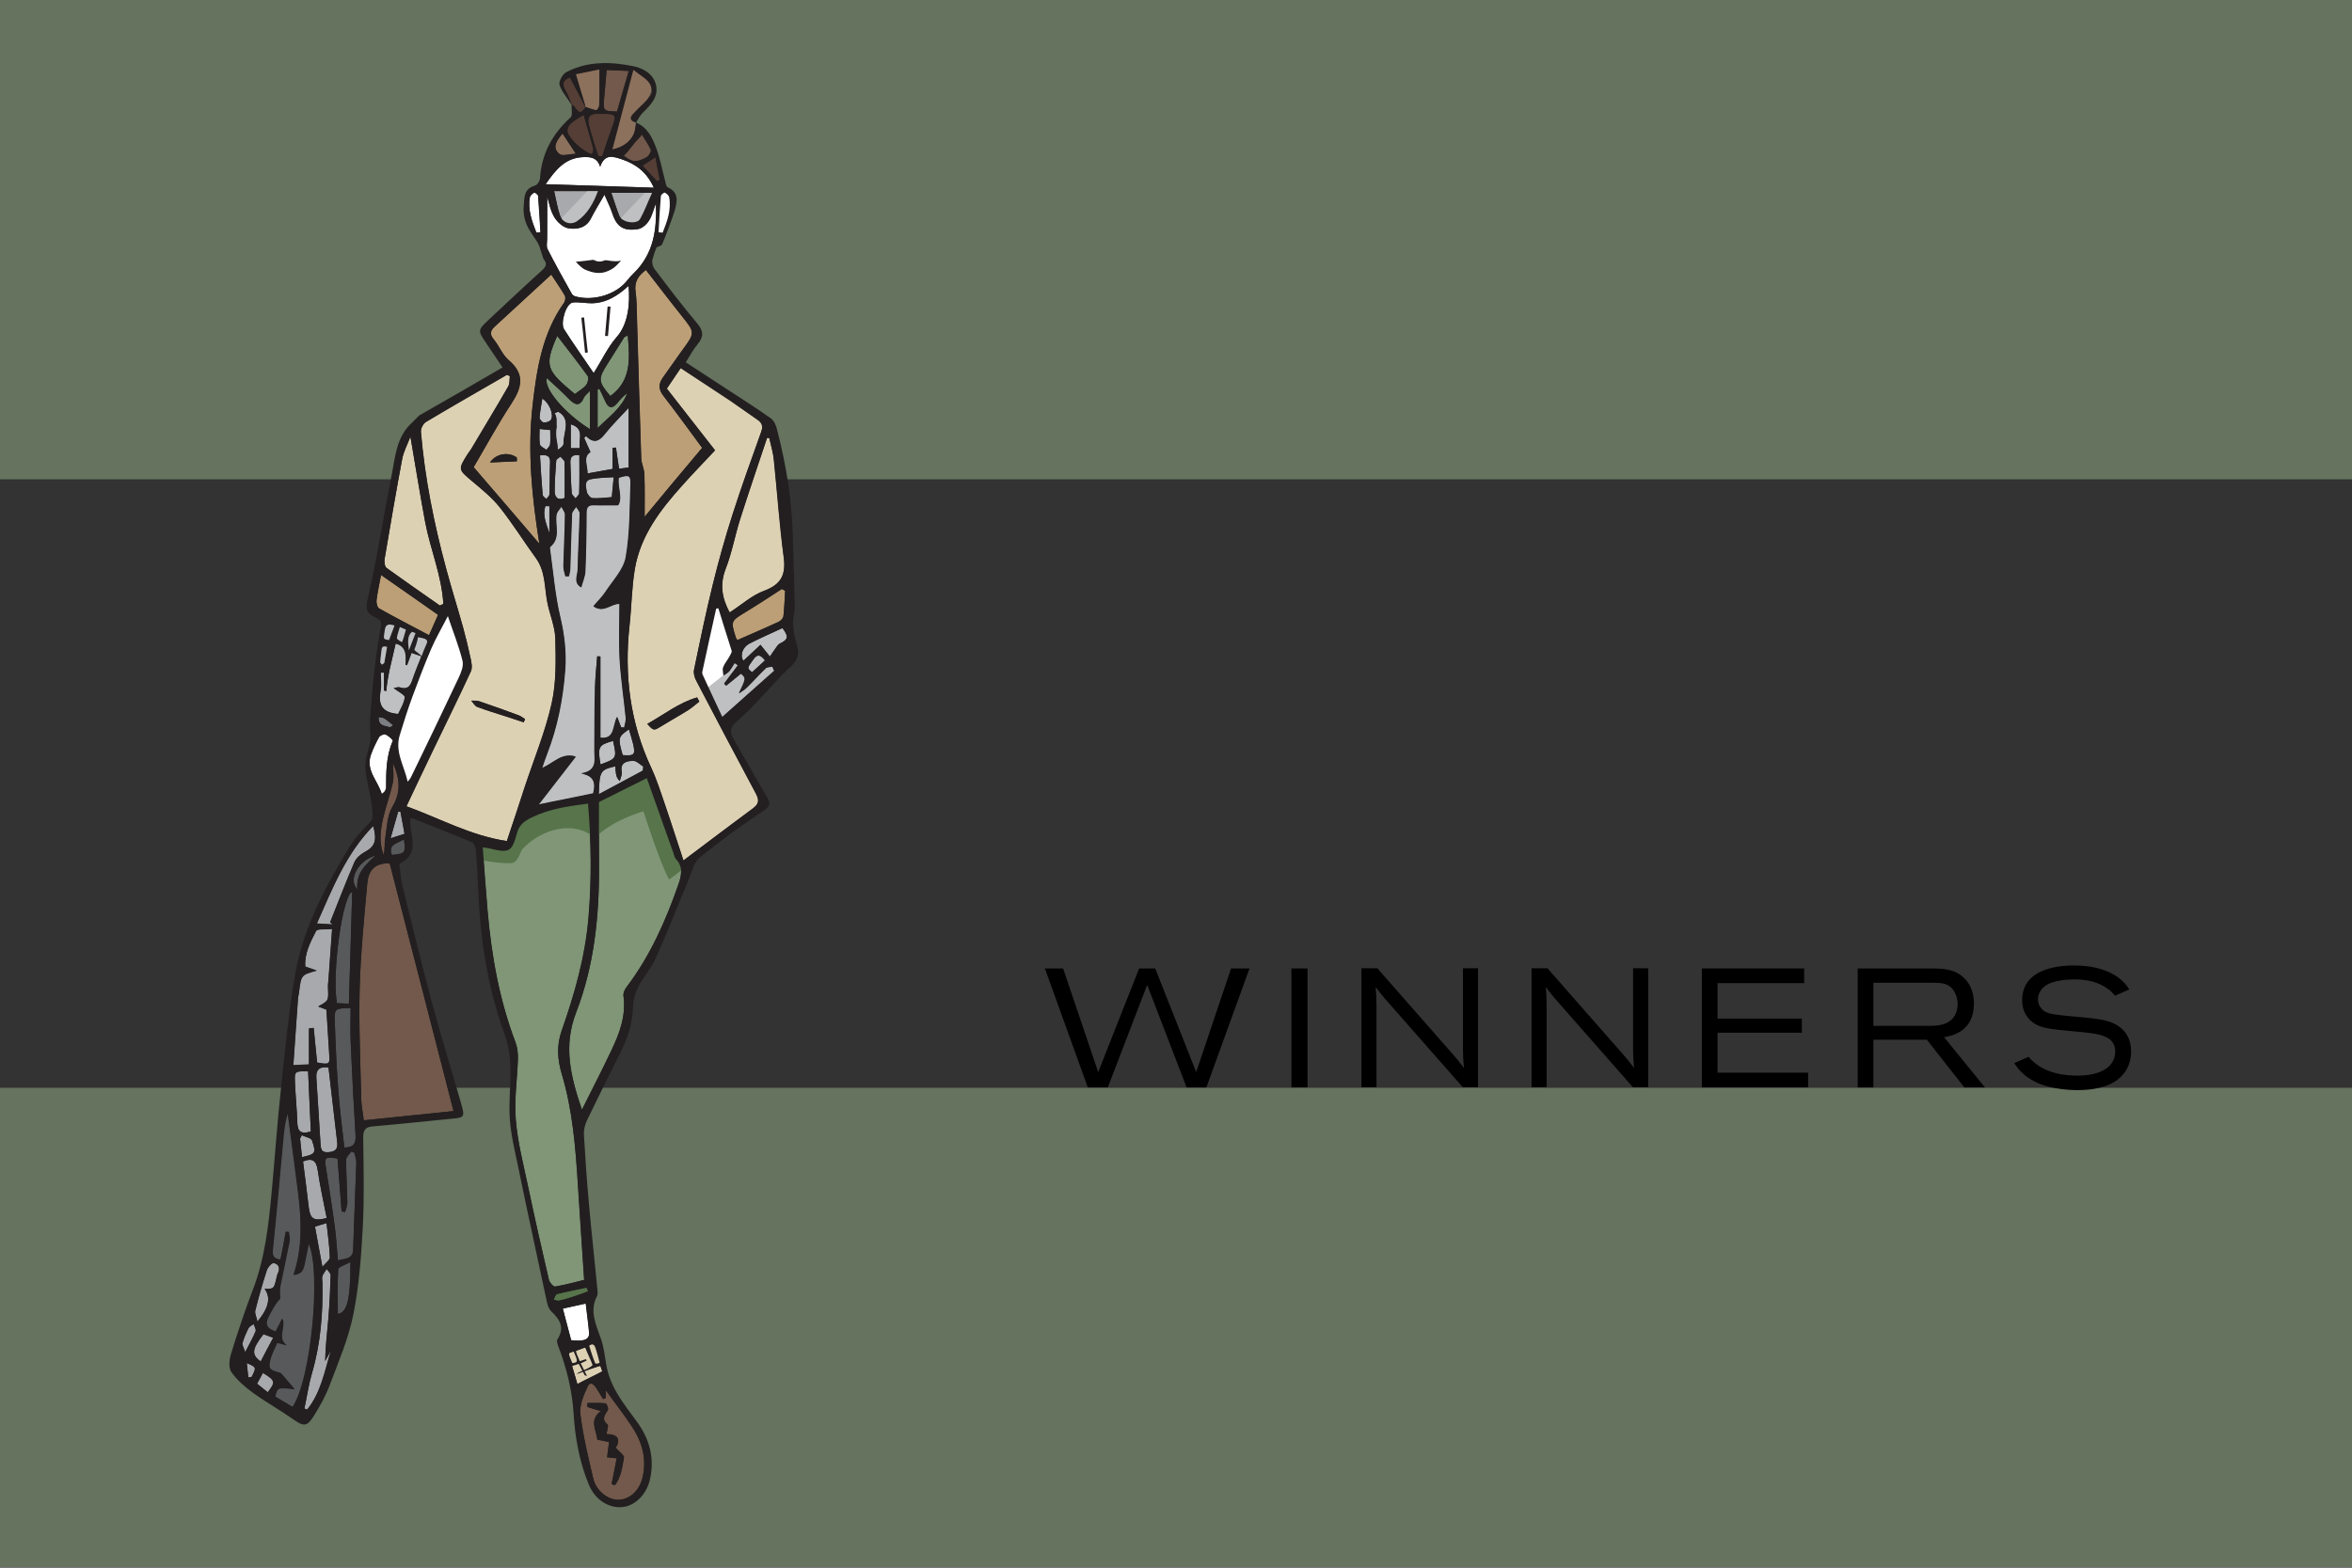 <?xml version="1.0" encoding="utf-8"?>
<!-- Generator: Adobe Illustrator 21.1.0, SVG Export Plug-In . SVG Version: 6.00 Build 0)  -->
<svg version="1.1" id="Layer_2" xmlns="http://www.w3.org/2000/svg" xmlns:xlink="http://www.w3.org/1999/xlink" x="0px" y="0px"
	 viewBox="0 0 1200 800" style="enable-background:new 0 0 1200 800;" xml:space="preserve">
<rect x="0" y="0" width="1200" height="800" fill="#333333" stroke="none"/>
<style type="text/css">
	.st0{opacity:0.65;fill:#809677;}
	.st1{clip-path:url(#SVGID_2_);fill:#231F20;}
	.st2{clip-path:url(#SVGID_2_);fill:#FFFFFF;}
	.st3{clip-path:url(#SVGID_2_);fill:#DDD1B4;}
	.st4{clip-path:url(#SVGID_2_);fill:#809677;}
	.st5{clip-path:url(#SVGID_2_);fill:#BEC0C2;}
	.st6{clip-path:url(#SVGID_2_);fill:#72594B;}
	.st7{clip-path:url(#SVGID_2_);fill:#BC9F77;}
	.st8{clip-path:url(#SVGID_2_);fill:#58595B;}
	.st9{clip-path:url(#SVGID_2_);fill:#A7A9AC;}
	.st10{clip-path:url(#SVGID_2_);fill:#543E36;}
	.st11{clip-path:url(#SVGID_2_);fill:#8C715D;}
	.st12{clip-path:url(#SVGID_2_);fill:#57744B;}
	.st13{clip-path:url(#SVGID_2_);}
	.st14{clip-path:url(#SVGID_2_);fill:#7D7E81;}
</style>
<rect y="555.1" class="st0" width="1200" height="244.6"/>
<rect class="st0" width="1200" height="244.6"/>
<g>
	<defs>
		<rect id="SVGID_1_" x="116.4" y="31.2" width="291.2" height="738"/>
	</defs>
	<clipPath id="SVGID_2_">
		<use xlink:href="#SVGID_1_"  style="overflow:visible;"/>
	</clipPath>
	<path class="st1" d="M306.8,34.3c-20,1.9-27.2,4-11.7,23.8c-6,4.2-17.3,16.4-19.4,38.3c-5.7,0-14.1,1,5.5,40.4
		c-0.2,0-33.9,32.6-33.9,32.6l13.1,19.1c0,0-39.3,18.4-50,28c-10.6,9.6-21.5,93.7-21.5,93.7l5.9,4.8l-4.4,60.3c0,0-7.3,17,2.5,38.7
		c-2.7,7.4-44.9,34.8-50,163.9c-1.3,71.9-26.2,109.8-24.3,119.6c2.3,11.9,36.5,26.4,37.5,25.2c32.1-37.9,26.2-123.3,28.4-149
		c29.7-2.8,49.2-6.1,49.2-6.1l-32.3-127.2c0,0,10.7-2.9,5.7-26.4c8,3.2,35.2,14.2,35.2,14.2s8.5,85.1,19.4,108.1
		c-4.4,47.8,14.2,99.9,18.7,129c3.2,5.9,11.5,11,6.5,20.9c1.4,8.4,6.7,23.4,6.7,23.4s0.4,71.2,28.2,55.1c10.5-7.7,11.8-24-5.3-47.4
		c-5.8-7.3-14.3-33.3-15.4-47.4c-0.8-10.2,0-12.7,0-12.7s-5.2-70.2-5.6-82.1c5.7-12,26-49.9,25.6-68.1
		c26.1-40.9,25.5-63.8,31.3-68.4c5.8-4.6,37.6-28.8,37.6-28.8l-21.9-39.9l33.8-35.2c0,0,3.7-13.6-0.2-24.2c1.4-10.2-3.4-84-9.9-93.1
		c-6.5-9.1-45.4-31.4-45.4-31.4l9.3-16.6c0,0-27.3-31.2-25.6-35.2c4.2-9.8,18.9-30,8.4-38.2c-3.3-21.1-10.4-30.6-16.2-33.2
		C329.6,55.9,347.6,31.6,306.8,34.3"/>
	<path class="st2" d="M365.8,306.6l9,26.6c0,0-7.1,7.1-5.1,11.9c0.1,0.1-8.3,7.1-8.3,7.1l-5-9.1L365.8,306.6z"/>
	<path class="st2" d="M202.8,374.7c9.4-33,25.7-61.7,25.7-61.7s13.5,21.2,5.9,37.2c-7.5,16-27.1,51.1-27.1,51.1
		S200.4,381.4,202.8,374.7"/>
	<path class="st3" d="M258.6,429.2c-18.7-2.8-34.2-11.6-51.3-17.8c4.7-10,9-19.1,13.4-28.2c6.5-13.6,13.2-27,19.5-40.7
		c0.9-1.8,0.3-4.6-0.2-6.8c-1.1-5.2-2.4-10.4-3.8-15.6c-2.8-10-5.9-19.9-8.6-29.9c-6.2-23-10.9-46.2-12.9-69.9
		c-0.1-1.6,1.2-4.1,2.5-5c13.7-8.2,27.6-16.1,41.4-24.1c0.5,0.2,1,0.5,1.5,0.7c-0.3,1.8,0,3.8-0.8,5.2c-6.2,10.8-12.7,21.4-19,32.1
		c-0.5,0.8-1.2,1.6-1.7,2.4c-5,8-4.9,7.9,2.1,13.8c5,4.2,10.2,8.4,14.2,13.4c6.6,8.3,12.2,17.4,18.5,26c4.9,6.8,4.3,14.9,5.8,22.5
		c1.2,6.2,3.9,12.4,4.1,18.6c0.3,11,0.5,22.4-1.9,33.1c-3.3,14.6-9.1,28.6-13.8,42.8C264.7,410.9,261.8,419.8,258.6,429.2
		 M267.2,368.6c0.2-0.6,0.5-1.1,0.7-1.7c-1.1-0.6-2.1-1.5-3.2-1.9c-6.7-2.5-13.5-4.9-20.2-7.2c-1.2-0.4-2.7-0.2-4-0.3
		c1,1.1,1.8,2.7,3.1,3.2c4.9,1.8,9.9,3.3,14.8,4.9C261.3,366.6,264.3,367.6,267.2,368.6"/>
	<path class="st3" d="M348.7,439.1c-3.3-10-6.2-19.3-9.4-28.5c-2.2-6.3-4.2-12.8-7-18.8c-10.9-23.2-13.9-47.5-11.1-72.8
		c1-9.6,1.1-19.3,2.7-28.8c2.9-16.9,12.9-30.1,24.1-42.5c5.4-6,11.1-11.9,16.8-18c-8.2-10.5-16.4-21-24.6-31.5
		c2.4-3.5,4.6-6.8,7.1-10.5c8.7,5.7,17.1,11.2,25.5,16.8c4.6,3.1,9,6.4,13.6,9.5c2.4,1.6,3,3.5,2,6.2c-5,14-10.1,28-14.6,42.1
		c-3.8,11.8-7.2,23.8-10.1,35.8c-3.6,14.4-6.5,29-9.6,43.6c-0.4,1.7,0.2,3.9,1.1,5.5c10.1,19.3,20.2,38.6,30.5,57.8
		c1.9,3.5,1.4,5.3-1.7,7.6C372.4,421.2,361.1,429.8,348.7,439.1 M356.8,358c-0.4-0.7-0.8-1.4-1.2-2.1c-9.3,2.7-16.9,8.8-25.4,13.5
		c3,3.4,3.4,3.4,6.3,1.7c4.9-3,9.9-5.7,14.7-8.8C353.3,361,355,359.4,356.8,358"/>
	<path class="st4" d="M300,410.1c1.7,19.7,1.9,39,0.2,58.3c-1.7,19.9-7.1,38.9-13.7,57.6c-2.6,7.5-2.1,14.7,0.1,22.1
		c5.5,18.3,7,37.3,8.2,56.3c1,16,2.1,31.9,3.2,48.7c-4.1,1-9.4,2.5-14.8,3.4c-0.9,0.2-2.9-2.1-3.2-3.5c-3.7-16.1-7.4-32.2-10.8-48.4
		c-2.3-11-5.2-22.1-6.1-33.3c-0.8-10.3,0.8-20.9,1.1-31.3c0.1-2.8-0.3-5.7-1.3-8.3c-8.2-21.6-12.2-44.1-14.2-67
		c-0.9-10.6-1.7-21.1-2.5-32.4c2,0.3,2.9,0.4,3.7,0.6c9.6,2.4,11.2,1.8,13.7-7.6c1.2-4.5,3.8-6.4,7.7-8.3
		C280.4,412.8,290,411.4,300,410.1"/>
	<path class="st4" d="M296.9,566.3c-5.6-16.6-9.7-32.3-2.9-49.8c9.2-23.8,11.8-49.3,11.6-74.9c-0.1-10.8,0-21.6,0-32.3
		c7.5-3.7,15.8-7.8,24.4-12.2c4.5,12.6,9,25.3,13.5,38c0.4,1.1,0.5,2.4,1.3,3.2c3.9,4.1,2.9,8.6,1.3,13.1
		c-6.5,18.6-14.4,36.5-26.5,52.4c-0.9,1.2-1.7,3-1.5,4.4c1.4,10.1-2,19.1-6.2,27.9C307.1,546.3,301.9,556.3,296.9,566.3"/>
	<path class="st5" d="M304.7,334.9c-0.4,5.2-1,10.4-1.2,15.7c-0.3,10.7-0.2,21.3-0.3,32c-0.1,4.8,1.9,10.6-6.7,12
		c6.9,1.3,7.3,5.3,6.1,10.2c-8.9,1.8-17.8,3.7-28,5.7c6.6-8.5,12.6-16.3,19-24.5c-7.3-2.1-11.2,3.5-17.2,5.9c1-3,1.7-5.2,2.6-7.4
		c5.3-13.7,8.1-28,9.2-42.6c0.7-9.3-0.4-18.4-2.6-27.6c-2.6-11.1-3.5-22.6-5.1-34c-0.1-0.5-0.1-1.2,0.1-1.4
		c5.5-4.6,2.3-10.9,3.2-16.4c0.3-1.5,1.6-2.8,2.5-4.1c0.7,1.4,1.9,2.8,1.9,4.2c-0.1,8.8-0.6,17.6-0.8,26.4c0,1.7,0.6,3.4,1,5
		c0.6,0,1.1,0,1.7-0.1c0.2-1.3,0.6-2.6,0.7-3.9c0.3-9.3,0.5-18.7,0.9-28c0.1-1.2,1.4-2.3,2.1-3.5c0.7,1.1,1.9,2.3,1.9,3.4
		c-0.2,9.5-0.8,19-1,28.5c0,3.1-2.4,6.8,1.7,9.2c0.7-2.8,2-5.5,2.1-8.3c0.4-9.9,0.6-19.9,0.6-29.8c0-3.2,1.2-3.9,4.1-3.8
		c3.6,0.2,7.2,0,12,0c2.5-3.7-0.3-9,0.3-14c5.2-1.8,6.3-1.4,6.1,3.5c-0.4,12.4-0.3,25-2.4,37.1c-1.1,6.3-6.5,11.8-10.3,17.6
		c-1.7,2.6-3.9,4.7-6.2,7.4c5.2,3.7,8.9-1.5,13.3-1.3c0,9.6-0.4,19.1,0.1,28.5c0.6,9.9,2.1,19.8,3.1,29.7c0.2,1.6-0.5,3.4-0.8,5
		c-0.5,0-1.1-0.1-1.6-0.1c-0.5-1.4-1-2.7-2-5.3c-2.5,4.6-0.9,11.5-8.6,10.6V335C305.8,335,305.3,334.9,304.7,334.9"/>
	<path class="st6" d="M198.8,440.5c10.9,42.1,21.7,84,32.6,126.5c-14.9,1.5-30.1,3.1-45.8,4.7c-0.4-3.5-1.2-7.2-1.3-10.8
		c-0.4-18.8-1.3-37.7-0.8-56.5c0.5-17.9,2.3-35.8,3.9-53.7C188.1,443.2,192,440.5,198.8,440.5"/>
	<path class="st7" d="M275.2,277.5c-11-12.8-22.1-25.8-33.5-39.1c6-10.2,12.2-21.7,19.3-32.5c5.3-8.2,7-15-1.4-22.1
		c-3.3-2.8-4.9-7.3-7.7-10.7c-2.1-2.5-1.6-4.4,0.4-6.3c9.5-8.8,19-17.5,29-26.7c2.4,3.7,4.8,7.1,6.9,10.7c0.5,0.9,0.3,2.7-0.3,3.6
		c-11.2,15.7-14,34-16.1,52.4C269,230.7,271.5,254.4,275.2,277.5 M263.7,235.4l0-1.9c-3.9-2.9-10.3-2.3-13.7,2.5
		C254.6,235.8,259.2,235.6,263.7,235.4"/>
	<path class="st7" d="M328.9,263.7c0-6.9,0.2-14.4-0.1-21.8c-0.1-2.7-1.5-5.3-1.6-8c-0.8-24.2-1.5-48.3-2.2-72.5
		c-0.1-4.2-0.1-8.5-0.7-12.6c-0.7-4.9,1.3-8.1,5.3-11c6.1,7.9,12.1,15.8,18.3,23.5c6.9,8.6,6.9,8.5,0.1,17.7
		c-3.3,4.5-6.4,9.1-9.7,13.7c-2.3,3.2-2.3,6,0.2,9.3c6.8,8.8,13.3,17.8,19.8,26.6C348.3,240.3,338.4,252.2,328.9,263.7"/>
	<path class="st8" d="M145.8,628.6c-0.9,4.7-1.7,9.4-2.6,14.3c-3.5-0.4-4.3-1.9-3.9-5.5c2-19.4,3.7-38.8,5.5-58.2
		c0.4-3.7,0.9-7.4,2.1-11.1c1.8,13.8,3.8,27.5,5.4,41.3c1.7,13.8,2.2,27.7-2.4,41.3c4-0.7,4.9-1.8,5.8-6.6c0.6-3,1.2-6.1,1.9-9.4
		c6.6,14.2,1.1,70-8.2,83.4c-3-1.8-6-3.6-8.9-5.3c1.1-4.8,1.1-4.8,9.9-3.8c-2.2-2.6-4.6-5.4-6.9-8.1c-1.6-0.6-4.2-0.9-5.5-2.4
		c-0.9-1-0.3-3.7,0.2-5.4c0.8-2.6,2.1-5.1,3.3-7.8c1.8,0.5,3.3,0.9,4.9,1.3c-5.2-3.9-0.4-8.9-2.2-13.6c-1.1,2.2-2.2,4.4-3.3,6.6
		c-4.5-1.4-6-3.8-3.6-8c1.7-3.1,3.2-6.3,5.7-8.8c0-2.1-0.3-4.2,0.1-6.3c1.5-7.7,3.2-15.2,4.7-22.9c0.3-1.6-0.2-3.3-0.3-4.9
		C146.7,628.6,146.3,628.6,145.8,628.6"/>
	<path class="st2" d="M279.2,100.4c0.9,2.9,1.6,7.1,3.6,10.5c1.5,2.5,4.5,5.2,7.2,5.6c4.2,0.6,8.9-0.1,11.3-4.9
		c1.9-3.8,4.2-7.4,7-12.3c1.5,3.6,2.9,6.2,3.8,8.9c2.3,7.4,5.7,9.9,13.3,8.7c2-0.3,4.3-2.3,5.5-4.2c1.6-2.4,2.2-5.4,3.7-9.1
		c0.5,14-1.2,26.5-11.2,35.7c-1.3,1.2-2.5,2.6-3.6,4c-5.9,7.4-17.5,10.5-26.5,7.9c-0.7-0.2-1.4-0.8-1.7-1.4
		c-4.2-7.5-8.4-15-12.3-22.7c-0.7-1.4-0.2-3.5-0.2-5.3C279.2,114.2,279.2,106.7,279.2,100.4"/>
	<path class="st3" d="M392.5,223.5c0.8,3.8,2,7.5,2.4,11.3c1.7,16.4,2.9,32.9,5,49.3c1.2,8.9-1.1,14-9.9,17.3
		c-6.3,2.3-11.6,7.2-17.7,11.1c-4-7.4-5.1-14.3-2-22.3c3.2-8.2,4.7-17,7.4-25.4c4.4-13.8,9.1-27.6,13.7-41.4
		C391.7,223.5,392.1,223.5,392.5,223.5"/>
	<path class="st3" d="M224.4,309c-9.1-6.4-18.2-12.7-27.2-19.2c-0.9-0.7-1.2-3-1-4.4c2.9-17.1,5.8-34.2,9-51.2
		c0.7-3.7,2.6-7.2,4.2-11.4c2.6,15.1,4.9,29.3,7.5,43.5c2.7,14.1,8.5,27.5,9.3,41.9C225.6,308.5,225,308.7,224.4,309"/>
	<path class="st6" d="M309.1,709.5c4.5,6.3,9.1,12.1,13.1,18.2c5.4,8,7.9,16.8,5.6,26.5c-1.6,6.7-6.5,11-12.1,11.2
		c-5.3,0.2-11.5-4.4-13-10.8c-2.6-10.9-5.2-21.9-6.6-33c-0.5-4.5,1.7-9.7,3.8-14.1c1.4-3,3.5-0.6,4.6,1.3c1.1,1.7,2.1,3.5,3.2,5.2
		c0.5-0.2,1-0.4,1.4-0.6V709.5z M304.9,719.6c0.6,0.1,1.1,0.3,1.7,0.4c-6.2,4.7-2.2,9.7-1.8,14.6c2,0.4,4,0.8,6,1.2
		c-0.4,2.9-0.7,5.3-1,7.8c1.8,0.2,3.2,0.4,4.9,0.5c-0.9,4.6-1.7,8.9-2.6,13.2c0.6,0.2,1.1,0.3,1.7,0.5c3.2-4,3.7-9.2,4.6-14
		c0.2-1.2-2.4-2.9-4.2-5c2.4-4,1.5-7-4.7-7c0.2-1.9,1.2-4.3,0.5-4.9c-3.3-2.8-1.4-4.9,0.2-7.4c0.4-0.7-0.6-3.3-1.2-3.4
		c-3-0.3-6.1-0.2-9.2-0.2c0,0.7-0.1,1.3-0.1,2C301.3,718.5,303.1,719.1,304.9,719.6"/>
	<path class="st9" d="M161.8,542.2c-0.6-6.1-1.2-11.8-1.8-17.5c-0.8,0.1-1.6,0.1-2.4,0.2v18.4c-2.8,0.1-4.7,0.2-8,0.4
		c0.8-11.7,1.6-23,2.4-34.3c0.1-1,0.4-1.9,0.5-2.9c1.1-8.9,1.1-8.9,9-11.1c-2.2-0.8-3.7-1.3-5.8-2c-0.5-6.7,2.6-12.5,5.5-18.2
		c0.7-1.3,5-0.7,8.2-1.1c-0.6,8.9-1.2,17.1-1.8,25.2c-0.1,1.6-0.4,3.3-0.3,4.9c0.3,6.6,0.4,6.6-5,9.5c1.7,0.6,3.1,1.2,4.2,1.6
		c0.5,7.6,0.9,14.9,1.4,22.3C168.4,543.2,168.2,543.4,161.8,542.2"/>
	<path class="st2" d="M302.9,190.4c-5.6-8.2-10.6-15.2-15.2-22.5c-1.9-3,0.9-13.2,4.5-13.6c2.4-0.3,7.2,0.5,9.6,0.4
		c7.5-0.2,13.5-3.9,18.9-8.9c0.8,8.6,0,19.4-6.1,26.2C310.2,177.1,307.3,183.5,302.9,190.4"/>
	<path class="st5" d="M368.8,344.8c1-0.7,2.2-1.3,3-2.3c1.1-1.3,1.9-2.8,2.8-4.2c0.6,0.4,1.2,0.8,1.8,1.2c-2.3,3.1-4.6,6.1-7,9.3
		c0.6,0.6,0.3,0.5,0.9,1.1c2.5-2.1,5.1-4.1,7.6-6.2c2.7,2.4,2.7,2.4-1,10.1c1.4-1,2.9-1.8,4-3c3.2-3.2,6.3-6.7,9.6-9.8
		c0.7-0.7,2.3-0.5,3.5-0.8c0.3,0.7,0.6,1.4,0.9,2.1c-8.8,7.8-17.5,15.6-26.6,23.7c-3-6.4-3.5-7.5-7.1-15.2L368.8,344.8z"/>
	<path class="st2" d="M306.2,85.1c2.3-6.9,6.8-5.2,11.1-3.8c7.1,2.4,12.7,6.5,16.3,14.5c-18.7-0.6-36.4-1.2-55.2-1.8
		c5-7.4,10-13.4,18.7-13.8C300.4,80.1,304.6,79.9,306.2,85.1"/>
	<path class="st8" d="M175.7,585.6c-1.1-9.9-2.4-19.6-3.1-29.3c-0.9-11.7-1.4-23.5-1.8-35.2c-0.2-6.5,0.1-6.5,8.1-6.7
		c0,5.7-0.2,11.3,0,16.9c0.7,16,1.5,32.1,2.5,48.1C181.6,583.2,180.8,585.5,175.7,585.6"/>
	<path class="st8" d="M176.1,618.5c0.4-1.7,1.2-3.5,1.1-5.2c-0.1-7.2-0.6-14.4-0.6-21.6c0-1.4,1.7-2.8,2.6-4.2
		c0.5,0.2,1,0.4,1.6,0.6c0.3,1.7,1,3.4,1,5.1c-0.5,14.7-1.1,29.5-1.6,44.2c-0.1,5.2-3.9,4.7-7.8,5.7c-0.5-5.9-0.9-11.6-1.6-17.2
		c-1.3-10-2.9-20.1-4.5-30.1c-0.9-5.3-0.4-5.9,5.9-4.7c0.7,8.9,1.4,18,2.1,27C174.9,618.4,175.5,618.4,176.1,618.5"/>
	<path class="st7" d="M194.4,293.4c10.1,7.1,19.4,13.6,29.1,20.3c-1.5,3.3-2.9,6.5-4.6,10.4c-8.8-4.7-17.2-9-25.4-13.6
		c-1-0.5-1.5-2.8-1.4-4.2C192.6,302.3,193.5,298.3,194.4,293.4"/>
	<path class="st5" d="M312.5,228.5v10.8c-4.4,0.8-8.4,1.5-12.8,2.3c0.1-4.2-2.5-8.4,1.5-10.9c-1.1-2.4-2.1-4.8-3.2-7.2
		c0.3-0.3,0.6-0.7,0.9-1c4,4,6.8,2.7,9.7-1.1c3.4-4.3,7.4-8.2,12.1-13.3v30.5c-1.3,0.1-2.8,0.3-4.9,0.6c-0.6-3.8-1.1-7.3-1.6-10.8
		C313.7,228.4,313.1,228.5,312.5,228.5"/>
	<path class="st5" d="M215,334.8c-1.6,4.1-3.3,8.1-4.7,12.3c-1.1,3.4-2.8,4.9-6.4,3.6c-0.8-0.3-1.7,0.2-3.1,0.4
		c2.3,1.8,5.8,3.5,5.7,4.7c-0.4,3.1-2.3,6.1-3.4,8.5c-8.6-0.7-10.2-5.1-9-11.8c0.5-3,0.1-6.2,0.1-9.3c0.6,0,1.1,0,1.7,0v9.1
		c0.4,0.1,0.8,0.2,1.2,0.3c0.2-3.8,1.4-9.6,1.4-9.6l1.9-8.3l1.4-6.4c7.5,1.8,4.3,7.3,5.8,11.1c0.8-2.4,1.5-4.2,2.3-6.3
		C211.7,333.8,213.3,334.3,215,334.8L215,334.8z"/>
	<path class="st7" d="M400.6,301.5c-0.3,4.3-0.4,8.7-0.9,13c-0.1,1-1.4,2.3-2.5,2.8c-6.9,3.2-14,6.2-21,9.3
		c-0.4-0.6-0.7-0.9-0.8-1.4c-2.6-8.4-2.6-8.3,5-12.9c6.2-3.8,12.3-7.9,18.5-11.8C399.4,300.8,400,301.1,400.6,301.5"/>
	<path class="st9" d="M167.6,544.7c1.5,13,2.9,25.4,4.4,37.7c0.4,3.4-0.3,5.1-4.1,5.5c-4.1,0.5-4.2-1.7-4.4-4.6
		c-0.6-11.1-1.4-22.2-2.1-33.4C161.1,545.3,163.6,544.2,167.6,544.7"/>
	<path class="st9" d="M155.3,718.8c1.3-6,2.1-12.2,3.9-18.1c4.4-15.1,5.6-30.5,5.3-46.1c0-1.1-0.3-2.4,0-3.4
		c0.5-1.3,1.4-2.4,2.2-3.6c0.7,1.1,2,2.1,2,3.2c-0.2,7.5-0.5,15-1.2,22.5c-0.6,7-1.5,14-1.6,21.3c1-1.8,1.9-3.6,2.9-5.3
		c-3.1,10.4-5,21.4-12.1,30.1C156.3,719.2,155.8,719,155.3,718.8"/>
	<path class="st10" d="M297.8,58.6c1.2,4.6,2.8,8.6,3.8,12.7c0.5-0.1,0.5-0.1,0.9-0.3c-0.8-2.6-1.7-5.2-2.2-7.9
		c-0.6-3.2,0.8-5.1,4.2-5c0.8,0,1.6,0,2.4,0c7.6,0.1,7.8,0.3,5.2,7.4c-1.8,4.8-3.3,9.6-4.9,14.4c-0.7-0.1-1.3-0.1-2-0.2
		c-0.4-1.6-1.3-2.8-1.9-5.3c-0.7,2-0.8,3-1.3,4.3c-4.1-0.8-12.3-8.3-12.6-11.8c-0.1-1.3,0.9-3.2,2-4.1C293.5,61,296,59.8,297.8,58.6
		"/>
	<path class="st8" d="M178,512.2c-2.3-0.1-4.2-0.2-6.1-0.3c-2.7-15.7,3-55.5,7.8-56.9C179.2,473.9,178.6,492.8,178,512.2"/>
	<path class="st11" d="M324.1,62.4c0.8,6.8-4,12.4-12,13.9c3.5-13.1,6.9-26,10.8-40.9c3.7,3,7,4.7,8.6,7.3c2,3.4,0.1,6.9-2.7,9.6
		c-2,1.9-4,3.9-5.9,5.9c-1.9,2.1-1.2,3.4,1.3,4.3C324.2,62.5,324.1,62.4,324.1,62.4"/>
	<path class="st4" d="M284.3,171.4c5.5,7.1,10.6,13.6,15.5,20.4c0.7,0.9,0.2,3.5-0.7,4.6c-1.5,1.9-3.8,3.1-5.8,4.7
		C279.1,189.1,277.3,187.3,284.3,171.4"/>
	<path class="st9" d="M190.4,421.5c2.1,7.6,0.8,10.6-4.5,13.5c-2,1.1-4.1,3-5,5c-4.3,10.1-8.3,20.4-12.4,30.7
		c0.4,0.3,0.8,0.7,1.3,1.1c-2.3-0.1-4.7-0.3-8.1-0.5C169.7,453.3,176.4,435.8,190.4,421.5"/>
	<path class="st9" d="M282.7,97.5h22.4c-2.3,6.1-5.3,11.6-10.6,15.3c-3.3,2.3-7.4,0.9-8.8-2.9C284.4,106.2,283.8,102.3,282.7,97.5"
		/>
	<path class="st4" d="M320.3,171.2c1,11.7,2,22.9-8.9,30.9c-6.3-7.4-6.4-8.8-1.2-16.8c2.8-4.4,5.5-8.8,8.3-13.2
		C318.8,171.8,319.4,171.7,320.3,171.2"/>
	<path class="st9" d="M311.9,98.4h20.8c-2.4,5.3-3.9,9.5-6.1,13.3c-1.7,3-9.3,1.8-10.6-1.5C314.5,106.3,313.3,102.3,311.9,98.4"/>
	<path class="st9" d="M154.6,592.7c4.6-1.9,6.8-0.6,7.5,4.5c1.2,8.2,3,16.3,4.6,24.4c-6.7,1.7-8.5,0.4-9.2-5.7
		C156.6,608.1,155.6,600.4,154.6,592.7"/>
	<path class="st2" d="M194.8,405.2c-2.1-6.9-8.4-12.2-5.5-20.2c1.1-3,2.5-6,4.1-8.8c0.5-0.9,2.6-1.7,3.3-1.4
		c1.5,0.7,3.9,2.8,3.7,3.3c-3.4,7.7-3.4,15.8-3.4,23.9c0,0.6-0.4,1.3-0.7,1.8C196.1,404.2,195.7,404.4,194.8,405.2"/>
	<path class="st9" d="M158.6,577.4c-5.2,1.6-6.8-0.2-6.9-4.5c-0.2-6.7-0.9-13.4-1.2-20.1c-0.3-6.2-0.2-6.2,6.7-6.1
		C157.6,556.9,158.1,567.1,158.6,577.4"/>
	<path class="st4" d="M301,219c-12.7-7.8-24-21.1-21.9-26.1c3.8,3.6,7.7,7,11.3,10.7c3.1,3.2,5.5,4,7.6-0.9c0.4-0.9,1.4-1.6,3-3.3
		V219z"/>
	<path class="st2" d="M291.4,683.9c-1.4-5.2-2.8-10.4-4.3-16.1c4.2-0.9,7.8-1.7,11.7-2.6c0.6,5.3,1.3,10,1.7,14.7
		C300.9,683.6,298.2,684.7,291.4,683.9"/>
	<path class="st6" d="M314.8,56.9c-6.8-0.1-7.1-0.4-6.6-6.4c0.4-4.7,0.8-9.4,1.3-14.8c3.6,0.2,7.1,0.3,11.3,0.5
		C318.6,43.7,316.7,50.4,314.8,56.9"/>
	<path class="st11" d="M298.7,54.7c-1.6-5.4-3.3-10.8-5.1-17c4.1-0.8,7.9-1.6,12.2-2.5c0,6.7,0.1,12.6-0.1,18.4
		c0,0.9-1.1,2.7-1.5,2.6c-1.9-0.3-3.8-1.1-5.6-1.7C298.6,54.6,298.7,54.7,298.7,54.7"/>
	<path class="st5" d="M305.5,405.3c0.4-11.9,0.7-12.4,8.4-14.2c0.1,1.3,0.2,2.5,0.4,3.8c0.2,1.2,0.5,2.4,1.9,3.7
		c0.4-1.6,1.2-3.3,1-4.7c-0.9-4.9,2.8-5.5,5.8-5.6c1.7-0.1,3.5,1.9,5.2,2.9c-0.1,0.7-0.1,1.4-0.2,2.1
		C320.8,397.1,313.7,400.9,305.5,405.3"/>
	<path class="st5" d="M379.3,337.2c-1.9-2.7-0.5-6.9,3.1-8.8c5.5-2.8,11.2-5.3,16.8-7.9c3.3,4.4,3,5.9-1.3,7.9
		c-0.9,0.4-1.5,1.5-2.1,2.3c-0.9,1.2-1.7,2.4-3,4.3c-1.8-2.3-3.2-3.9-4.8-6C385.2,331.7,382.3,334.4,379.3,337.2"/>
	<path class="st9" d="M135,657.7c3.2,4.3,2.3,9.5-3.7,16.7c-0.5-2.5-1.5-4.2-1.1-5.7c1.7-6.9,3.7-13.8,5.9-20.6
		c0.5-1.5,2.5-3.8,3.5-3.6c2.7,0.5,3.4,2.7,2.1,5.3c-0.4,0.9-0.5,1.9-0.8,2.8C139.8,657.7,139.8,657.7,135,657.7"/>
	<path class="st8" d="M178.8,644c0,19.5-1.7,25.9-6.5,26.5c0-7.6-0.2-15.2,0.2-22.8C172.7,646.5,176.1,645.5,178.8,644"/>
	<path class="st6" d="M200.5,389.4c3.4,7.6,4.3,14.7-0.3,22.4c-2.7,4.5-2.8,10.6-3.6,16c-0.5,2.8-0.1,5.7-0.8,8.6
		c-2.5-6.4-1.7-12.9-0.2-19.2c1.4-6,3.6-11.9,4.9-17.9C201.1,396.1,200.5,392.7,200.5,389.4"/>
	<path class="st4" d="M305.8,198.4c1,2.2,2.1,4.3,3.1,6.5c1.5,3.3,3.4,3.8,5.9,0.9c1.6-1.8,3.1-3.7,5.2-5.2
		c-2.7,7.5-9.3,12.1-15.1,17.8v-19.7C305.2,198.6,305.5,198.5,305.8,198.4"/>
	<path class="st5" d="M313.1,243.5c-0.4,3.8-0.7,6.9-1,10.2c-3.6,0.2-6.8,0.7-9.9,0.5c-1.1-0.1-2.7-2-2.9-3.3
		c-0.3-2.3-1.6-5.7,2.3-6.4C305.2,243.8,308.8,243.8,313.1,243.5"/>
	<path class="st6" d="M318.2,79.6c3.1-3.1,4.9-6.3,8.1-9.4c0.5-0.5,1.1-1.1,1-1.7c1.6,2.6,3.5,5.2,4.7,8c0.4,0.9-0.9,3.2-2.1,3.8
		c-1.9,1.1-4.4,2.2-6.5,2C321.3,81.9,319.2,80.1,318.2,79.6"/>
	<path class="st5" d="M288.1,254.1c-3.7,1.6-5.1-0.5-5.1-3.5c0-5.2,0.4-10.4,0.8-15.6c0.1-0.7,1.4-1.3,2.1-2
		c0.7,0.9,2.1,1.8,2.1,2.7C288.2,241.7,288.1,247.7,288.1,254.1"/>
	<path class="st9" d="M164.5,646.5c-1.5-8-2.6-14.1-3.8-20.6c1.7-0.5,3.5-1,5.9-1.8c0.7,6.3,1.5,11.9,1.7,17.5
		C168.3,643,166.2,644.4,164.5,646.5"/>
	<path class="st5" d="M295.6,232.3c0,6.7,0.1,13-0.1,19.4c0,0.9-1.2,1.8-1.9,2.7c-0.7-0.9-1.8-1.8-1.9-2.7
		c-0.4-5.2-0.5-10.5-0.7-15.7C290.9,232.9,292.4,231.9,295.6,232.3"/>
	<path class="st5" d="M275.5,232.4c4.1-0.6,5.3,0.7,5.2,3.7c-0.2,5.4-0.1,10.7-0.3,16.1c0,0.9-1.1,1.7-1.6,2.5
		c-0.7-0.7-1.9-1.4-1.9-2.2C276.3,245.9,275.9,239.3,275.5,232.4"/>
	<path class="st2" d="M273.7,118.7c-2.3-5.8-4.5-11.6-3.3-18.1c0.2-0.9,1.3-1.8,2.2-2.3c0.3-0.2,1.9,1,2,1.6
		c0.5,6.2,0.9,12.4,1.2,18.6C275,118.6,274.4,118.7,273.7,118.7"/>
	<path class="st10" d="M291.6,53.5c-1.1-2.5-2-5.2-3.3-7.5c-1.8-3.2-1.2-5.2,2.4-6.5c2.7,5.1,5.4,10.2,8,15.3c0,0-0.1-0.1-0.1-0.1
		c-3.5,6.1-4.8-0.8-7.1-1.3L291.6,53.5"/>
	<path class="st3" d="M293.6,693.7c0.1-1.6,0.2-3,0.3-4.4c0.4-0.1,4.3-1.7,4.8-1.7c0.7,1.8,4.8,8.7,3.6,10.6c1.3-0.3,2.1-0.8,4-1.2
		c0.4,1,0.7,2,1,2.8c-2.8,1.6-10,4.9-12.7,6.5c-1.2-4-2.6-8.6-4-13.5C291.7,693.1,292.5,693.4,293.6,693.7"/>
	<path class="st5" d="M306.4,390.1c-1.6-9-1-10,6.4-12C314.7,387,314.7,387,306.4,390.1"/>
	<path class="st9" d="M133,694.8c-4.8-3.6-4.5-6.2,1.4-14c1.4,0.5,2.8,1,5,1.8C137.1,686.9,135,690.8,133,694.8"/>
	<path class="st5" d="M320.9,372.2c0.8,2.7,1.5,5,2.1,7.4c1.3,5.6,0.7,6.2-5.3,5.8C315.2,376.5,315.3,376,320.9,372.2"/>
	<path class="st5" d="M284,217.9c-0.6-1.8,0.4-4.7-1-7c0.6-0.3,1.2-0.5,1.8-0.8c7,4,2.6,10.6,2.8,16.2c0,1.2-1.5,2.5-3.1,3.3
		C284.7,225.4,282.3,222.1,284,217.9"/>
	<path class="st11" d="M287,68.1c2.2,3.3,4,6.1,6.9,10.4c-3.7,0.1-7,1.3-8.4,0.1C281.4,75.2,284,71.8,287,68.1"/>
	<path class="st9" d="M154,579.3c1.8,0.9,4.8,1.4,5.2,2.7c2.2,6.5,1.8,6.9-5.1,8.5c-0.3-3.2-0.7-6.3-1-9.4
		C153.3,580.5,153.7,579.9,154,579.3"/>
	<path class="st5" d="M276.7,203.4c3.6,2.2,6,8.3,4.4,10.8c-0.6,0.9-2.5,1.5-3.7,1.4c-0.8-0.1-2.2-1.6-2.1-2.5
		C275.5,209.9,276.2,206.8,276.7,203.4"/>
	<path class="st12" d="M300.1,659c-2.5,0.9-5.1,1.9-7.7,2.7c-2.3,0.8-4.7,1.5-7.1,2c-0.9,0.2-1.9-0.3-2.9-0.5c0.6-1,1-2.7,1.8-2.9
		c5-1.3,10.1-2.3,15.1-3.3C299.5,657.7,299.8,658.4,300.1,659"/>
	<path class="st5" d="M275.3,218.9c2.2,0.2,3.7,0.4,5.4,0.6c0,2.6,0.2,5-0.1,7.3c-0.1,1-1.2,1.9-1.9,2.8c-1.1-0.9-3-1.7-3.2-2.7
		C275,224.4,275.3,221.7,275.3,218.9"/>
	<path class="st5" d="M295.8,228.7h-4.6v-12.2C298.4,218.7,295.1,224.1,295.8,228.7"/>
	<path class="st9" d="M206.4,425.5c-2.2,0.7-4.1,1.3-7.2,2.3c1.4-5,2.7-9.3,3.9-13.7c0.4,0.1,0.8,0.1,1.2,0.2
		C205,418,205.7,421.7,206.4,425.5"/>
	<path class="st10" d="M334.4,80.2c0.8,4.4,1.5,8,2.2,11.6c-0.5,0.2-0.9,0.5-1.4,0.7c-2.4-2.6-4.7-5.1-7.4-8
		C329.9,83.2,331.6,82.1,334.4,80.2"/>
	<path class="st8" d="M182.3,453.8c-5.1-5.2,1-15.1,9.3-17.2C186.8,441.1,181.6,445.3,182.3,453.8"/>
	<path class="st9" d="M136.6,710.5c-1.9-1.6-3.5-2.9-5.4-4.4c1-1.9,2-3.7,3-5.5C140.5,704.5,140.7,705.2,136.6,710.5"/>
	<path class="st9" d="M125.1,690c-0.7-2.2-1.6-3.5-1.4-4.5c0.7-2.7,1.8-5.3,3.1-7.7c0.5-0.9,1.7-1.4,2.6-2.1c0.4,1.3,1.4,2.8,1,3.7
		C129.1,682.6,127.3,685.7,125.1,690"/>
	<path class="st8" d="M206.1,428.3c0.9,7,0.7,7.3-6.2,8C197.9,430.7,202.8,430.5,206.1,428.3"/>
	<path class="st5" d="M390.3,337c-2.3,2.1-4.5,4.1-6.6,6.1c-2.7-2.2-2.5-2.1,0.6-6.5C386.4,333.6,387.9,334,390.3,337"/>
	<path class="st5" d="M215,334.9c-0.6-1.1-3.4-1.1-4-2.2c-1-1.8,1.6-5.3,0.1-7.9c8,0.9,8,0.9,5.2,9.4
		C216.4,334.2,215,334.9,215,334.9"/>
	<path class="st5" d="M280.3,258.3v13.8c-1.8-5.4-3.6-9.5-2-13.8C279,258.3,279.6,258.3,280.3,258.3"/>
	<path class="st13" d="M279.3,397.4l-8.4,12.2c-0.4-0.3-0.8-0.6-1.3-0.9c2.8-4.2,5.5-8.3,8.3-12.5
		C278.4,396.7,278.8,397,279.3,397.4"/>
	<path class="st14" d="M193.2,365.9c1.3,0.3,2.3,0.3,2.9,0.7c1.6,1.1,3,2.3,4.5,3.5c-0.6,0.4-1.4,1.1-1.8,1
		C196.4,370.3,192.9,370.6,193.2,365.9"/>
	<path class="st9" d="M126.7,702.9c-0.2-2.2-0.5-4.4-0.8-7.4c5,2.2,5,2.2,2.5,7.1C127.9,702.7,127.3,702.8,126.7,702.9"/>
	<path class="st2" d="M337.3,116.3c0.3-3.1,1.9-13.5,2.2-16.6c0.6,0.1,1.2,0.1,1.8,0.2c1.8,3.3-1.9,13.6-2.6,16.7
		C338.2,116.4,337.7,116.3,337.3,116.3"/>
	<path class="st1" d="M267.2,368.6c-3-1-5.9-1.9-8.9-2.9c-5-1.6-10-3.1-14.8-4.9c-1.3-0.5-2.1-2.1-3.1-3.2c1.3,0.1,2.8-0.1,4,0.3
		c6.8,2.3,13.5,4.7,20.2,7.2c1.2,0.4,2.2,1.3,3.2,1.9C267.7,367.4,267.5,368,267.2,368.6"/>
	<path class="st1" d="M356.8,358c-1.8,1.4-3.6,3-5.5,4.3c-4.9,3-9.9,5.8-14.7,8.8c-2.9,1.8-3.3,1.8-6.3-1.7
		c8.5-4.7,16-10.8,25.4-13.5C356,356.5,356.4,357.2,356.8,358"/>
	<path class="st1" d="M263.7,235.4c-4.6,0.2-9.1,0.4-13.7,0.6c3.3-4.9,9.7-5.4,13.7-2.5L263.7,235.4z"/>
	<path class="st1" d="M304.9,719.6c-1.8-0.5-3.5-1.1-5.3-1.6c0-0.7,0.1-1.3,0.1-2c3.1,0,6.2-0.2,9.2,0.2c0.6,0.1,1.6,2.7,1.2,3.4
		c-1.5,2.6-3.5,4.6-0.2,7.4c0.7,0.6-0.3,3-0.5,4.9c6.2,0,7.2,3,4.7,7c1.8,2,4.4,3.8,4.2,5c-1,4.8-1.5,10-4.6,14
		c-0.6-0.2-1.1-0.3-1.7-0.5c0.8-4.3,1.7-8.6,2.6-13.2c-1.6-0.2-3-0.3-4.9-0.5c0.3-2.5,0.6-4.9,1-7.8c-2-0.4-4-0.8-6-1.2
		c-0.4-4.9-4.4-9.9,1.8-14.6C306,719.9,305.4,719.7,304.9,719.6"/>
	<path class="st1" d="M298.5,180c-0.6-6-1.2-11.9-1.9-17.9c0.5,0,1-0.1,1.4-0.1c0.6,6,1.2,11.9,1.9,17.9
		C299.4,179.9,298.9,180,298.5,180"/>
	<path class="st1" d="M308.7,171.4l1.3-15c0.5,0,1,0.1,1.5,0.1c-0.4,5-0.9,10-1.3,15C309.7,171.5,309.2,171.4,308.7,171.4"/>
	<path class="st5" d="M330.4,96.9l-14.5,15.3c0,0,9.1,7.3,14-0.6C331.9,107.7,337.6,97.5,330.4,96.9"/>
	<path class="st5" d="M300.2,96.9l-14.5,15.3c0,0,9.1,7.3,14-0.6C301.7,107.7,312.2,93.5,300.2,96.9"/>
	<path class="st12" d="M245.5,439.1c1.8,0,9.8,1.8,15.8,1.3c2.9-0.3,4.4-6.3,5.3-7.2c9.8-10.3,26.4-14.9,36.9-5.5
		c8.6-9.2,24.8-13.7,24.8-13.7s8.6,27.1,13.1,34.8c0,0,6.1-4.4,7-5.2c1.1-2.3-17.3-48.9-17.3-48.9l-27.6,13.2l-35.5,6.8l-9,16.6
		l-14.6-2.2L245.5,439.1z"/>
	<path class="st1" d="M213.9,212c14.1-8,28.1-16.1,42.5-24.5c-2.8-4.2-5.7-8.5-8.6-12.8c-4.1-6-4-6.3,1.4-11.4
		c9.1-8.5,18.1-17,27.4-25.4c2.2-2,2.6-3.6,0.7-5.7c-0.1-0.1-2.1-6.4-2.1-6.5c-2.2-5.5-8.8-10-8-20.6c0.4-4.7,0.1-8.8,5.8-10.4
		c1.1-0.3,2.4-2.3,2.5-3.6c0.8-12.6,6.3-22.7,15.6-31.2c1.2-1,0.4-4.3,0.5-6.5c2.4,0.4,3.6,7.3,7.2,1.3c1.9,0.6,3.7,1.4,5.6,1.7
		c0.4,0.1,1.5-1.7,1.5-2.6c0.1-5.8,0.1-11.7,0.1-18.4c-4.3,0.9-8.2,1.7-12.2,2.5c1.8,6.1,3.5,11.5,5.1,16.9
		c-2.7-5.1-5.3-10.2-8-15.3c-3.6,1.3-4.2,3.3-2.4,6.5c1.1,1.9,1.9,4,2.7,6c0.2,0.5,0.4,1,0.6,1.5c-2.2-3.3-5.1-6.4-6.3-10.1
		c-0.6-1.7,1.5-5.5,3.3-6.5c10.7-5.7,22.4-5.5,33.9-3.2c5.3,1,10.6,3.8,12,9.7c1.4,6.2-2.9,10.3-6.9,14.3c-1.4,1.4-2.2,3.2-3.3,4.9
		c-2.5-0.8-3.2-2.2-1.3-4.3c1.9-2,3.9-4,5.9-5.9c2.8-2.7,4.7-6.2,2.7-9.6c-1.6-2.7-4.9-4.3-8.6-7.3c-3.9,14.9-7.4,27.9-10.8,40.9
		c8-1.5,12.8-7.2,12-13.9c5.9,2.4,8.4,7.7,10.4,13c2,5.3,3,11,4.5,16.6c0.3,1.2,0.5,3.1,1.4,3.5c5.8,2.6,4.8,7.2,3.6,11.7
		c-0.8,2.8-5.2,14.7-6.5,17.4c-0.4,0.8-1.9,1.1-2.8,1.5c-1.8,4.8-0.5,0.9-2.1,6.2c-0.4,1.4,0.1,3.6,1,4.8
		c7.1,9.4,14.2,18.8,21.8,27.8c3.3,3.9,3.4,6.9,0.2,10.7c-2.3,2.7-3.9,5.9-6,9.2c7.3,4.8,14.2,9.2,21,13.7
		c7.5,4.9,15.1,9.7,22.4,14.9c1.7,1.2,2.7,3.7,3.2,5.9c4.6,17.8,7.6,35.9,8,54.3c0.3,12,0.8,23.9,1,35.9c0,2.9-1.1,5.8-0.9,8.7
		c0.2,3.7,0.9,7.4,2,10.9c1.3,4.4,0.6,7.4-3,10.8c-7.2,6.7-13.5,14.2-20.3,21.3c-2.7,2.8-5.8,5.2-8.6,8c-2,2.1-2.3,4.5-0.8,7.1
		c5.7,9.9,11.3,20,17.1,29.8c2,3.3,2.6,4.9-1.5,7.6c-11.2,7.4-22.1,15.3-32.5,23.8c-3,2.4-4,7.4-5.7,11.4
		c-5.6,13.2-10.7,26.6-16.6,39.7c-2.5,5.5-6.7,10.1-9.4,15.6c-1.6,3.2-2.3,7.1-2.4,10.8c-0.4,8.1-3,15.4-6.6,22.5
		c-5.7,11.4-11.4,22.8-16.9,34.3c-1,2.1-1.6,4.7-1.5,7c0.7,11.9,1.5,23.8,2.6,35.7c1.3,14.5,2.9,28.9,4.3,43.4
		c0.1,1.1,0.3,2.5-0.2,3.4c-4,7.7-0.5,14.6,2,21.8c1.4,4,1.9,8.3,2.6,12.5c1.7,11.7,8.9,20.5,15.6,29.6c6.6,8.9,9.4,19,6.7,30.1
		c-1.9,7.7-7.8,13.2-14.3,13.7c-6.9,0.5-13.6-3.9-16.7-11.3c-4.8-11.5-7-23.5-7.8-35.8c-0.7-12-3.5-23.6-7.8-34.8
		c-0.4-1.1-1-2.9-0.5-3.7c3.9-6,1.2-10.2-3.2-14.4c-1.3-1.2-1.9-3.4-2.3-5.3c-4.9-22.9-9.9-45.8-14.6-68.7c-1.7-8-3.6-16-4.2-24.1
		c-0.6-8.9,0.6-18,0.3-27c-0.2-5.3-1-10.7-2.8-15.7c-6.4-17.7-10.3-35.9-12.2-54.5c-1.4-13.2-1.6-26.4-2.5-39.6
		c-0.1-1.6-1-3.9-2.2-4.4c-9.9-4.2-20-8.1-30-12.1c-0.4-0.2-0.9,0-1.3,0c-1.1,7.9,6,17.5-5.7,23.1c0.6,4,0.9,8.3,1.9,12.3
		c4.7,19.1,9.3,38.1,14.4,57.1c4.7,17.5,10.1,34.9,15.1,52.3c2.2,7.8,2.2,7.8-5.7,8.5c-13.1,1.3-26.1,2.7-39.2,3.8
		c-3.6,0.3-4.9,1.7-4.9,5.6c0.2,15.3,0.6,30.7-0.2,45.9c-0.8,14.8-1.9,29.8-4.8,44.4c-2.5,12.4-7.6,24.3-12.1,36.2
		c-2.1,5.6-5.1,10.9-8.3,16c-3.3,5.2-5.1,5-10,1.6c-6.8-4.8-14.1-8.9-20.8-13.7c-4.1-3-8.2-6.5-11.1-10.7c-1.5-2.2-1-6.4-0.1-9.3
		c3.4-11,7-21.9,11.1-32.6c6.3-16.4,8.1-33.6,9.7-50.9c1.6-17.4,2.8-34.9,4.7-52.3c2.1-19.5,3.9-39.1,7.3-58.3
		c3.7-20.7,12.8-39.4,23.4-57.5c4.1-7.1,8.2-14,14.9-19.3c1.7-1.4,1-6.4,0.6-9.6c-0.8-6.2-2.9-12.4-3.2-18.6
		c-0.2-4.4,1.7-8.8,2.5-13.3c0.3-2-0.1-4.2-0.1-6.3c0-3,0-6,0.3-9c0.6-7.2,1.1-14.3,2-21.5c0.8-6.9,1.7-13.9,3.1-20.7
		c0.6-2.9,0.6-4.4-2.4-5.7c-3.9-1.7-5.6-3.4-4.3-9.1c4.9-21.2,8.2-42.7,12.4-64.1c1.7-8.6,2.3-17.7,8.7-24.7 M198.8,341.5
		c0,0-1.5,7.3-1.7,11.2c-0.4-0.1-0.8-0.2-1.2-0.3v-9.1c-0.5,0-1.1,0-1.6,0c0,3.1,0.5,6.3-0.1,9.3c-1.2,6.7,0.4,11.1,9,11.8
		c1.1-2.4,3.1-5.4,3.4-8.5c0.1-1.2-3.4-2.9-5.7-4.7c1.4-0.2,2.3-0.6,3.1-0.4c3.6,1.2,5.3-0.2,6.4-3.6c1.3-4.2,3.1-8.2,4.7-12.3
		c2.8-8.5,5.5-8.3-1.9-9.8c0.1,1.6-1.8,6.5-1.8,6.5c0.8,1.1,3.2,2.3,3.8,3.4c-1.7-0.6-3.3-1.1-5.2-1.8c-0.8,2.2-1.4,4-2.3,6.3
		l-0.8-0.2c-0.3-1.5,1.8-9.2-5-10.8 M258.6,429.2c3.1-9.4,6.1-18.4,9.1-27.3c4.7-14.2,10.5-28.2,13.8-42.8
		c2.4-10.6,2.1-22.1,1.9-33.1c-0.1-6.2-2.9-12.4-4.1-18.6c-1.5-7.6-0.8-15.7-5.8-22.5c-6.2-8.6-11.9-17.7-18.5-26
		c-4-5-9.2-9.2-14.2-13.4c-7-5.9-7.1-5.9-2.1-13.8c0.5-0.8,1.2-1.6,1.7-2.4c6.4-10.7,12.8-21.3,19-32.1c0.8-1.4,0.6-3.5,0.8-5.2
		c-0.5-0.2-1-0.5-1.5-0.7c-13.8,8-27.7,15.9-41.4,24.1c-1.4,0.8-2.7,3.4-2.5,5c2,23.7,6.7,47,12.9,69.9c2.7,10,5.8,19.9,8.6,29.9
		c1.4,5.2,2.7,10.4,3.8,15.6c0.5,2.2,1,4.9,0.2,6.8c-6.3,13.7-13,27.1-19.5,40.7c-4.4,9.1-8.7,18.3-13.4,28.2
		C224.4,417.6,240,426.4,258.6,429.2 M348.7,439.1c12.4-9.3,23.8-18,35.3-26.4c3.1-2.3,3.5-4.1,1.7-7.6
		c-10.3-19.2-20.4-38.4-30.5-57.7c-0.8-1.6-1.4-3.8-1.1-5.5c3-14.6,6-29.1,9.6-43.6c3-12,6.3-24,10.1-35.8
		c4.5-14.1,9.6-28.1,14.6-42.1c1-2.8,0.4-4.6-2-6.2c-4.6-3.1-9-6.4-13.6-9.5c-8.4-5.6-16.9-11.1-25.5-16.8
		c-2.5,3.7-4.7,6.9-7.1,10.5c8.2,10.5,16.4,21,24.6,31.5c-5.7,6.1-11.4,11.9-16.8,18c-11.1,12.4-21.2,25.5-24.1,42.5
		c-1.6,9.5-1.6,19.2-2.7,28.8c-2.8,25.3,0.3,49.6,11.1,72.8c2.8,6,4.9,12.5,7,18.8C342.4,419.9,345.4,429.2,348.7,439.1 M300,410.1
		c-10,1.3-19.6,2.6-28.6,7c-3.9,1.9-6.5,3.7-7.7,8.3c-2.5,9.4-4.1,10-13.7,7.6c-0.9-0.2-1.8-0.3-3.7-0.6c0.9,11.2,1.6,21.8,2.5,32.4
		c2,22.9,6,45.4,14.2,67c1,2.6,1.3,5.5,1.3,8.3c-0.3,10.4-2,21-1.1,31.3c0.9,11.2,3.7,22.2,6.1,33.3c3.4,16.2,7,32.3,10.8,48.4
		c0.3,1.4,2.3,3.6,3.2,3.5c5.4-0.9,10.7-2.4,14.8-3.4c-1.1-16.7-2.2-32.7-3.2-48.7c-1.2-19-2.7-37.9-8.2-56.3
		c-2.2-7.4-2.8-14.6-0.1-22.1c6.6-18.7,12-37.7,13.7-57.6C301.9,449.1,301.7,429.9,300,410.1 M296.9,566.3c5-10.1,10.2-20.1,15-30.2
		c4.2-8.8,7.6-17.8,6.2-27.9c-0.2-1.4,0.6-3.2,1.5-4.4c12-15.8,20-33.7,26.5-52.4c1.6-4.5,2.6-9-1.3-13.1c-0.7-0.8-0.9-2.1-1.3-3.2
		c-4.5-12.7-9-25.4-13.5-38c-8.7,4.3-16.9,8.4-24.4,12.2c0,10.7-0.1,21.5,0,32.3c0.2,25.6-2.4,51.1-11.6,74.9
		C287.1,534.1,291.2,549.7,296.9,566.3 M304.7,334.9c0.6,0,1.1,0.1,1.7,0.1v41.6c7.7,0.9,6.1-6,8.6-10.6c0.9,2.5,1.5,3.9,2,5.3
		c0.5,0,1.1,0.1,1.6,0.1c0.3-1.7,1-3.4,0.8-5c-1-9.9-2.5-19.8-3.1-29.7c-0.5-9.4-0.1-18.9-0.1-28.5c-4.4-0.2-8.1,4.9-13.3,1.3
		c2.3-2.7,4.6-4.9,6.2-7.4c3.7-5.7,9.2-11.3,10.3-17.6c2.2-12.1,2-24.7,2.4-37.1c0.2-4.9-1-5.2-6.1-3.5c-0.6,5,2.2,10.3-0.3,14
		c-4.9,0-8.5,0.1-12,0c-2.9-0.2-4.1,0.6-4.1,3.8c0,9.9-0.2,19.9-0.6,29.8c-0.1,2.8-1.4,5.5-2.1,8.3c-4.1-2.4-1.8-6.1-1.7-9.2
		c0.1-9.5,0.8-19,1-28.5c0-1.1-1.2-2.2-1.9-3.4c-0.7,1.2-2,2.3-2.1,3.5c-0.4,9.3-0.6,18.7-0.9,28c0,1.3-0.4,2.6-0.7,3.9
		c-0.6,0-1.1,0-1.7,0.1c-0.3-1.7-1-3.4-1-5c0.2-8.8,0.7-17.6,0.8-26.4c0-1.4-1.3-2.8-1.9-4.2c-0.9,1.4-2.3,2.6-2.5,4.1
		c-0.9,5.5,2.3,11.8-3.2,16.4c-0.3,0.2-0.2,0.9-0.1,1.4c1.6,11.3,2.5,22.9,5.1,34c2.2,9.2,3.3,18.3,2.6,27.6
		c-1.1,14.6-3.9,28.9-9.2,42.6c-0.9,2.2-1.6,4.5-2.6,7.4c5.9-2.4,9.9-8.1,17.2-5.9c-6.4,8.3-12.4,16-19,24.5
		c10.2-2.1,19.1-3.9,28-5.7c1.2-5,0.8-8.9-6.1-10.2c8.7-1.4,6.7-7.2,6.7-12c0.1-10.7,0.1-21.3,0.3-32
		C303.7,345.3,304.3,340.1,304.7,334.9 M198.8,440.5c-6.8,0-10.7,2.7-11.4,10.2c-1.7,17.9-3.4,35.7-3.9,53.7
		c-0.5,18.8,0.4,37.7,0.8,56.5c0.1,3.7,0.9,7.3,1.3,10.8c15.7-1.6,30.9-3.2,45.8-4.7C220.5,524.5,209.6,482.6,198.8,440.5
		 M275.2,277.5c-3.7-23-6.2-46.8-3.5-70.7c2.1-18.5,4.9-36.7,16.1-52.4c0.6-0.9,0.8-2.7,0.3-3.6c-2.1-3.6-4.5-7-6.9-10.7
		c-9.9,9.2-19.5,17.9-29,26.7c-2.1,1.9-2.6,3.7-0.4,6.3c2.8,3.4,4.5,7.9,7.7,10.7c8.4,7.2,6.8,14,1.4,22.1
		c-7.1,10.9-13.3,22.4-19.3,32.5C253.1,251.6,264.2,264.6,275.2,277.5 M328.9,263.7c9.5-11.5,19.4-23.4,29.3-35.2
		c-6.5-8.8-13-17.8-19.8-26.6c-2.6-3.3-2.5-6.1-0.2-9.3c3.3-4.5,6.4-9.2,9.7-13.7c6.8-9.2,6.7-9.1-0.1-17.7
		c-6.2-7.8-12.2-15.7-18.3-23.5c-3.9,2.9-6,6.2-5.3,11c0.6,4.2,0.6,8.4,0.7,12.6c0.7,24.2,1.4,48.3,2.2,72.5c0.1,2.7,1.5,5.3,1.6,8
		C329,249.3,328.9,256.8,328.9,263.7 M145.8,628.6c0.5,0,0.9,0,1.4,0c0.1,1.6,0.6,3.3,0.3,4.9c-1.5,7.7-3.2,15.2-4.7,22.9
		c-0.4,2-0.1,4.2-0.1,6.2c-2.5,2.6-4,5.8-5.7,8.8c-2.4,4.3-0.9,6.7,3.6,8c1.1-2.3,2.2-4.4,3.3-6.6c1.8,4.6-3,9.6,2.2,13.6
		c-1.5-0.4-3-0.8-4.8-1.3c-1.2,2.7-2.5,5.2-3.3,7.8c-0.5,1.7-1.1,4.4-0.2,5.4c1.3,1.4,3.9,1.7,5.5,2.4c2.4,2.8,4.7,5.5,6.9,8.1
		c-8.8-1-8.8-1-9.9,3.8c2.9,1.7,5.9,3.5,8.9,5.3c9.4-13.4,14.8-69.3,8.2-83.4c-0.7,3.4-1.3,6.4-1.9,9.4c-0.9,4.8-1.8,5.8-5.8,6.6
		c4.6-13.7,4.1-27.5,2.4-41.3c-1.7-13.8-3.6-27.5-5.4-41.3c-1.2,3.7-1.8,7.4-2.1,11.1c-1.8,19.4-3.5,38.8-5.5,58.2
		c-0.4,3.6,0.5,5.1,3.9,5.5C144.1,638,144.9,633.3,145.8,628.6 M279.2,100.4c0,6.3,0,13.8,0,21.4c0,1.8-0.5,3.9,0.2,5.3
		c3.9,7.7,8.1,15.2,12.3,22.7c0.3,0.6,1.1,1.2,1.7,1.4c9,2.6,20.8-0.7,26.7-8.1c1.1-1.4,1.8-2.2,3.6-4c9.5-9.8,11.6-21.5,11.1-35.5
		c-1.5,3.8-2.1,6.8-3.7,9.1c-1.2,1.9-3.5,3.9-5.5,4.2c-7.7,1.2-11-1.3-13.3-8.7c-0.9-2.8-2.2-5.4-3.8-8.9c-2.8,4.9-5.1,8.5-7,12.3
		c-2.5,4.8-7.1,5.6-11.3,4.9c-2.7-0.4-5.7-3.1-7.2-5.6C280.7,107.5,280.1,103.3,279.2,100.4 M392.5,223.5c-0.4,0-0.8,0-1.2,0
		c-4.6,13.8-9.3,27.5-13.7,41.4c-2.7,8.4-4.2,17.2-7.4,25.4c-3.1,8-1.9,14.9,2,22.3c6.1-3.9,11.4-8.8,17.7-11.1
		c8.9-3.3,11.1-8.4,9.9-17.3c-2.2-16.4-3.3-32.9-5-49.3C394.5,231,393.3,227.3,392.5,223.5 M224.4,309c0.6-0.3,1.2-0.5,1.8-0.8
		c-0.8-14.4-6.7-27.9-9.3-41.9c-2.7-14.2-4.9-28.4-7.5-43.5c-1.6,4.2-3.5,7.7-4.2,11.4c-3.2,17-6.1,34.1-9,51.2
		c-0.2,1.4,0.1,3.7,1,4.4C206.1,296.3,215.3,302.6,224.4,309 M208,398.9c0.7-0.9,1.2-1.4,1.5-1.9c8.2-16.9,16.4-33.9,24.4-50.9
		c1.3-2.7,2.7-6.2,2.1-8.8c-1.9-7.7-4.9-15.1-7.5-22.9c-3,5.9-6.1,11.1-8.5,16.7c-3.4,7.9-6.5,16.1-9.5,24.2
		c-2.4,6.5-4.5,13.1-6.5,19.7C201.3,383.5,206.2,390.7,208,398.9 M309.1,709.5v3.8c-0.5,0.2-1,0.4-1.4,0.6c-1-1.7-2.1-3.5-3.2-5.2
		c-1.2-1.8-3.2-4.3-4.6-1.3c-2.1,4.4-4.3,9.6-3.8,14.1c1.3,11.1,4,22.1,6.6,33c1.5,6.4,7.8,11.1,13,10.8c5.6-0.2,10.4-4.6,12.1-11.2
		c2.4-9.7-0.2-18.5-5.6-26.5C318.2,721.6,313.7,715.8,309.1,709.5 M161.8,542.2c6.4,1.2,6.6,1,6.2-4.8c-0.5-7.3-0.9-14.7-1.4-22.3
		c-1.1-0.4-2.5-0.9-4.2-1.6c5.3-2.9,5.3-2.9,5-9.5c-0.1-1.6,0.2-3.3,0.3-4.9c0.6-8.1,1.2-16.2,1.8-25.2c-3.3,0.4-7.6-0.2-8.2,1.1
		c-2.9,5.7-6,11.5-5.5,18.2c2.1,0.7,3.7,1.3,5.8,2c-7.9,2.2-7.9,2.2-9,11.1c-0.1,1-0.4,1.9-0.5,2.9c-0.8,11.3-1.6,22.6-2.4,34.3
		c3.2-0.2,5.1-0.3,8-0.4v-18.4c0.8-0.1,1.6-0.1,2.4-0.2C160.6,530.4,161.2,536.2,161.8,542.2 M302.9,190.4
		c4.3-6.9,7.2-13.3,11.7-18.3c6.1-6.8,6.9-17.7,6.1-26.2c-5.4,5-11.3,8.8-18.8,8.9c-2.4,0-7.2-0.8-9.6-0.4
		c-3.6,0.5-6.4,10.6-4.5,13.6C292.4,175.2,297.4,182.2,302.9,190.4 M366.5,310.4c-0.4,0.1-0.8,0.1-1.1,0.2
		c-2.4,10.8-4.8,21.5-7.1,32.3c-0.1,0.4,0,1,0.2,1.4c3.5,7.7,7.1,15.3,10.1,21.7c9.1-8.1,17.8-15.9,26.6-23.7
		c-0.3-0.7-0.6-1.4-0.9-2.1c-1.2,0.2-2.7,0.1-3.5,0.8c-3.3,3.1-6.3,6.6-9.6,9.8c-1.2,1.2-2.7,2-4,3c3.8-7.7,3.8-7.7,1-10.1
		c-2.5,2-5.1,4.1-7.6,6.2c-0.3-0.4-0.6-0.7-0.9-1.1c2.3-3.1,4.6-6.2,7-9.3c-0.6-0.4-1.2-0.8-1.8-1.2c-0.9,1.4-1.7,2.9-2.7,4.2
		c-0.8,0.9-2,1.5-3.1,2.3c-0.1-1.4-0.6-3-0.2-4.2c0.7-2,2.2-3.6,3.2-5.5c0.5-1,1.4-2.2,1.2-3C371,324.8,368.7,317.6,366.5,310.4
		 M306.2,85.1c-1.6-5.3-5.8-5.1-9.1-4.9c-8.7,0.5-13.7,6.5-18.7,13.8c18.8,0.6,36.6,1.2,55.2,1.8c-3.6-8-9.2-12.1-16.3-14.5
		C313,79.9,308.5,78.2,306.2,85.1 M175.7,585.6c5.1-0.1,5.9-2.5,5.7-6.2c-1-16-1.8-32.1-2.5-48.1c-0.3-5.6,0-11.3,0-16.9
		c-8,0.2-8.3,0.2-8.1,6.7c0.4,11.7,0.9,23.5,1.8,35.2C173.3,566,174.6,575.7,175.7,585.6 M176.1,618.5c-0.6-0.1-1.2-0.2-1.8-0.2
		c-0.7-9.1-1.4-18.1-2.1-27c-6.3-1.2-6.8-0.6-5.9,4.7c1.6,10,3.1,20,4.5,30.1c0.8,5.6,1.1,11.3,1.6,17.2c3.8-1,7.6-0.5,7.8-5.7
		c0.4-14.7,1.1-29.5,1.6-44.2c0.1-1.7-0.6-3.4-1-5.1c-0.5-0.2-1-0.4-1.6-0.6c-0.9,1.4-2.6,2.8-2.6,4.2c0,7.2,0.5,14.4,0.6,21.6
		C177.3,615.1,176.5,616.8,176.1,618.5 M194.4,293.4c-0.9,5-1.8,8.9-2.3,13c-0.2,1.4,0.4,3.6,1.4,4.2c8.2,4.6,16.6,9,25.4,13.6
		c1.7-3.9,3.1-7.1,4.6-10.4C213.9,306.9,204.5,300.4,194.4,293.4 M312.5,228.5c0.6,0,1.2-0.1,1.8-0.1c0.5,3.5,1,7.1,1.6,10.8
		c2-0.2,3.6-0.4,4.9-0.6v-30.5c-4.7,5.1-8.7,9-12.1,13.3c-2.9,3.8-5.7,5.1-9.7,1.1c-0.3,0.3-0.6,0.7-0.9,1c1,2.4,2.1,4.7,3.2,7.2
		c-4,2.5-1.4,6.7-1.5,10.9c4.4-0.8,8.4-1.5,12.8-2.3V228.5z M400.6,301.5c-0.6-0.3-1.2-0.6-1.7-0.9c-6.1,4-12.2,8-18.5,11.8
		c-7.5,4.6-7.6,4.5-5,12.9c0.1,0.4,0.5,0.8,0.8,1.4c7.1-3.1,14.1-6.1,21-9.3c1.1-0.5,2.3-1.8,2.5-2.8
		C400.2,310.1,400.3,305.8,400.6,301.5 M167.6,544.7c-3.9-0.5-6.5,0.6-6.2,5.3c0.7,11.1,1.4,22.2,2.1,33.4c0.2,2.9,0.3,5,4.4,4.6
		c3.9-0.4,4.6-2.1,4.1-5.5C170.5,570,169.1,557.7,167.6,544.7 M155.3,718.8c0.5,0.2,1,0.3,1.4,0.5c7.1-8.8,8.9-19.7,12.1-30.1
		c-1,1.8-1.9,3.6-2.9,5.3c0.1-7.2,1-14.2,1.6-21.3c0.6-7.5,0.9-15,1.2-22.5c0-1-1.3-2.1-2-3.2c-0.8,1.2-1.7,2.3-2.2,3.6
		c-0.4,1-0.1,2.3,0,3.4c0.3,15.6-0.9,31-5.3,46.1C157.5,706.6,156.6,712.8,155.3,718.8 M297.8,58.6c-1.8,1.2-4.3,2.4-6.3,4.2
		c-1.1,0.9-2.1,2.8-2,4.1c0.3,3.5,8.5,11,12.6,11.8c0.5-1.4,0.7-2.6,1.4-4.7c0.7,2.4,1.4,4,1.8,5.6c0.7,0.1,1.3,0.1,2,0.2
		c1.6-4.8,3.2-9.7,4.9-14.4c2.6-7,2.4-7.3-5.2-7.4c-0.8,0-1.6,0-2.5,0c-3.5,0-4.8,1.9-4.2,5c0.5,2.7,3.5,12,4.3,14.6
		c-0.5,0.1-0.9,0.3-1.4,0.4C302.2,74.1,299,63.2,297.8,58.6 M178,512.2c0.6-19.4,1.1-38.3,1.7-57.1c-4.8,1.4-10.5,41.2-7.8,56.9
		C173.8,512,175.7,512.1,178,512.2 M284.3,171.4c-7,15.9-5.2,17.7,9,29.7c2-1.6,4.3-2.8,5.8-4.7c0.9-1.1,1.4-3.7,0.7-4.6
		C294.9,185,289.8,178.5,284.3,171.4 M190.4,421.5c-14,14.3-20.7,31.8-28.8,49.7c3.4,0.2,5.8,0.4,8.1,0.5c-0.4-0.4-0.8-0.7-1.3-1.1
		c4.1-10.2,8-20.6,12.4-30.7c0.9-2,3-3.9,5-5C191.2,432.1,192.6,429.2,190.4,421.5 M282.7,97.5c1.2,4.9,1.7,8.7,3,12.4
		c1.3,3.8,5.5,5.2,8.8,2.9c5.3-3.7,8.3-9.2,10.6-15.3H282.7z M320.3,171.2c-0.9,0.5-1.5,0.6-1.8,0.9c-2.8,4.4-5.5,8.8-8.3,13.2
		c-5.2,8-5.1,9.4,1.2,16.8C322.3,194.2,321.3,182.9,320.3,171.2 M311.9,98.4c1.3,3.9,2.5,7.9,4.1,11.8c1.4,3.4,9,4.5,10.6,1.5
		c2.2-3.9,3.7-8.1,6.1-13.3H311.9z M154.6,592.7c1,7.7,2,15.5,2.9,23.2c0.7,6.1,2.5,7.4,9.2,5.7c-1.6-8.1-3.4-16.2-4.6-24.4
		C161.4,592.1,159.2,590.8,154.6,592.7 M194.8,405.2c0.9-0.8,1.3-1,1.5-1.4c0.3-0.6,0.7-1.2,0.7-1.8c0-8.1,0-16.2,3.4-23.9
		c0.2-0.5-2.2-2.7-3.7-3.3c-0.8-0.4-2.8,0.5-3.3,1.4c-1.6,2.8-3,5.8-4.1,8.8C186.4,393,192.7,398.2,194.8,405.2 M158.6,577.4
		c-0.5-10.3-0.9-20.5-1.4-30.7c-6.9-0.1-7-0.1-6.7,6.1c0.3,6.7,1,13.4,1.2,20.1C151.8,577.2,153.4,579,158.6,577.4 M301,219v-19.5
		c-1.5,1.7-2.5,2.3-3,3.3c-2.1,4.8-4.5,4.1-7.7,0.9c-3.6-3.7-7.5-7.2-11.3-10.7C277,197.9,288.3,211.2,301,219 M291.4,683.9
		c6.7,0.8,9.5-0.4,9.2-4c-0.4-4.7-1.1-9.3-1.7-14.7c-4,0.9-7.5,1.6-11.7,2.6C288.7,673.5,290.1,678.8,291.4,683.9 M314.8,56.9
		c1.9-6.6,3.8-13.2,6-20.7c-4.2-0.2-7.7-0.4-11.3-0.5c-0.5,5.4-0.8,10.1-1.3,14.8C307.7,56.5,308,56.9,314.8,56.9 M305.5,405.3
		c8.1-4.4,15.3-8.2,22.5-12.1c0.1-0.7,0.1-1.4,0.2-2.1c-1.7-1.1-3.5-3-5.2-2.9c-3,0.1-6.7,0.6-5.8,5.6c0.3,1.5-0.6,3.2-1,4.7
		c-1.4-1.3-1.7-2.5-1.9-3.7c-0.2-1.2-0.3-2.5-0.4-3.8C306.2,392.9,305.9,393.4,305.5,405.3 M379.3,337.2c2.9-2.7,5.9-5.5,8.7-8.1
		c1.7,2.1,3,3.7,4.8,6c1.3-1.9,2.1-3.2,3-4.4c0.6-0.8,1.2-1.9,2.1-2.3c4.3-2.1,4.6-3.6,1.3-7.9c-5.6,2.6-11.3,5.1-16.8,7.9
		C378.8,330.3,377.4,334.5,379.3,337.2 M135,657.7c4.7,0,4.7,0,6-5c0.2-1,0.4-2,0.8-2.8c1.2-2.6,0.6-4.8-2.1-5.3
		c-1-0.2-3,2.1-3.5,3.6c-2.2,6.8-4.2,13.7-5.9,20.6c-0.4,1.4,0.6,3.2,1.1,5.7C137.3,667.3,138.2,662,135,657.7 M178.8,644
		c-2.8,1.6-6.1,2.5-6.2,3.7c-0.5,7.6-0.2,15.2-0.2,22.8C177.1,669.8,178.8,663.4,178.8,644 M200.5,389.4c0,3.3,0.6,6.7-0.1,9.9
		c-1.3,6-3.5,11.9-4.9,17.9c-1.5,6.4-2.3,12.8,0.2,19.2c0.7-2.9,0.3-5.8,0.8-8.6c0.9-5.4,1-11.5,3.6-16
		C204.8,404.1,203.9,397,200.5,389.4 M305.8,198.4c-0.3,0.1-0.6,0.2-0.9,0.4v19.7c5.8-5.8,12.3-10.3,15.1-17.8
		c-2.1,1.4-3.6,3.3-5.2,5.2c-2.4,2.9-4.4,2.4-5.9-0.9C307.9,202.7,306.8,200.5,305.8,198.4 M313.1,243.5c-4.4,0.3-8,0.3-11.4,1
		c-3.9,0.7-2.6,4.1-2.3,6.4c0.2,1.2,1.8,3.2,2.9,3.3c3.1,0.3,6.3-0.2,9.9-0.5C312.5,250.4,312.8,247.2,313.1,243.5 M318.2,79.5
		c1,0.6,3.1,2.4,5.3,2.6c2.1,0.2,4.6-0.8,6.5-2c1.1-0.7,2.4-2.9,2.1-3.8c-1.2-2.8-3.1-5.3-4.7-8c0.1,0.6-1,1.7-1,1.7
		C323.1,73.2,321.3,76.5,318.2,79.5 M288.1,254.1c0-6.4,0.1-12.4-0.1-18.4c0-0.9-1.4-1.8-2.1-2.7c-0.7,0.7-2.1,1.3-2.1,2
		c-0.4,5.2-0.8,10.4-0.8,15.6C283,253.5,284.4,255.6,288.1,254.1 M164.5,646.5c1.7-2.1,3.8-3.5,3.8-4.8c-0.2-5.7-1-11.3-1.7-17.5
		c-2.4,0.7-4.2,1.2-5.9,1.8C161.8,632.4,163,638.4,164.5,646.5 M295.6,232.3c-3.2-0.4-4.7,0.5-4.6,3.6c0.2,5.2,0.3,10.5,0.7,15.7
		c0.1,0.9,1.3,1.8,1.9,2.7c0.7-0.9,1.9-1.8,1.9-2.7C295.7,245.4,295.6,239,295.6,232.3 M275.5,232.4c0.4,6.8,0.8,13.5,1.3,20.1
		c0.1,0.8,1.3,1.5,1.9,2.2c0.6-0.8,1.6-1.7,1.6-2.5c0.2-5.4,0.1-10.7,0.3-16.1C280.8,233.1,279.6,231.8,275.5,232.4 M273.6,118.7
		c0.7-0.1,1.4-0.1,2.1-0.2c-0.4-6.2-0.7-12.4-1.2-18.6c-0.1-0.6-1.6-1.8-2-1.6c-0.9,0.5-2,1.4-2.2,2.3
		C269.2,107.1,271.4,112.9,273.6,118.7 M299.5,702.2l-1.2-0.4l-3-5.8l-3.4,1.1c1.5,4.9,1.5,5.1,2.7,9.2c2.7-1.6,9.9-4.9,12.7-6.5
		c-0.3-0.8-0.7-1.9-1-2.8c-1.9,0.4-10.8,3.9-12.1,4.2c0.2-0.3,1.3-1,1.3-1s7.2-2.8,6.8-3.8c-0.9-2.4-3.2-7.1-3.7-8.8
		c-0.4,0.1-4.3,1.7-4.8,1.7c0,0.6,0.9,2.8,2,5.3c0,0.1,3.1-1.1,3.2-1c0.1,0.2,0.2,0.5,0.3,0.7c0,0.1-3,1.4-3,1.4
		C297.9,699,299.5,702.2,299.5,702.2 M306.4,390.1c8.4-3.1,8.4-3.1,6.4-12C305.4,380.1,304.8,381.1,306.4,390.1 M133,694.8
		c2.1-4,4.1-7.9,6.4-12.1c-2.1-0.8-3.6-1.3-5-1.8C128.5,688.5,128.1,691.2,133,694.8 M320.9,372.2c-5.6,3.8-5.7,4.4-3.2,13.1
		c6,0.5,6.6-0.2,5.3-5.8C322.4,377.2,321.7,374.9,320.9,372.2 M284,217.9c-0.8,5.8,0.7,7.5,0.5,11.6c1.5-0.8,3.1-2.1,3-3.3
		c-0.2-5.5,4.2-12.2-2.8-16.2c-0.6,0.3-1.2,0.5-1.8,0.8C284.4,213.2,283.9,214.3,284,217.9 M287,68.1c-3,3.7-5.6,7.2-1.6,10.5
		c1.4,1.2,4.8,0,8.4-0.1C291,74.2,289.2,71.4,287,68.1 M154,579.3c-0.3,0.6-0.6,1.2-0.9,1.8c0.3,3.1,0.7,6.3,1,9.4
		c6.9-1.6,7.3-1.9,5.1-8.5C158.7,580.7,155.8,580.2,154,579.3 M276.7,203.4c-0.5,3.4-1.2,6.5-1.4,9.7c-0.1,0.8,1.3,2.4,2.1,2.5
		c1.2,0.1,3.1-0.4,3.7-1.4C282.7,211.6,280.3,205.6,276.7,203.4 M300.1,659c-0.3-0.6-0.5-1.3-0.8-1.9c-5,1.1-10.1,2-15.1,3.3
		c-0.8,0.2-1.2,1.9-1.8,2.9c1,0.2,2,0.7,2.9,0.5c2.4-0.5,4.7-1.3,7.1-2C295,660.9,297.5,659.9,300.1,659 M275.3,218.9
		c0,2.9-0.3,5.5,0.2,7.9c0.2,1.1,2.1,1.8,3.3,2.7c0.7-0.9,1.8-1.8,1.9-2.8c0.3-2.4,0.1-4.8,0.1-7.3
		C279,219.3,277.4,219.1,275.3,218.9 M295.8,228.7c-0.7-4.7,2.7-10-4.6-12.2v12.2H295.8z M206.4,425.5c-0.7-3.9-1.4-7.5-2-11.2
		l-1.2-0.2c-1.2,4.3-2.5,8.6-3.9,13.7C202.3,426.8,204.2,426.2,206.4,425.5 M334.4,80.2c-2.8,1.8-4.6,3-6.6,4.3c2.6,2.8,5,5.4,7.4,8
		c0.5-0.2,0.9-0.5,1.4-0.7C335.9,88.2,335.3,84.7,334.4,80.2 M182.3,453.8c-0.7-8.6,4.5-12.8,9.3-17.2
		C183.3,438.8,177.2,448.7,182.3,453.8 M136.6,710.5c4.1-5.3,3.9-6-2.5-9.9c-1,1.8-2,3.6-3,5.5C133.1,707.7,134.7,709,136.6,710.5
		 M125.1,690c2.2-4.3,4-7.4,5.3-10.7c0.4-1-0.6-2.5-1-3.7c-0.9,0.7-2.2,1.2-2.6,2.1c-1.2,2.5-2.3,5.1-3.1,7.7
		C123.5,686.5,124.4,687.8,125.1,690 M206.1,428.3c-3.3,2.2-8.2,2.4-6.2,8C206.8,435.6,207,435.3,206.1,428.3 M390.3,337
		c-2.4-3-3.9-3.4-6-0.4c-3.1,4.4-3.3,4.2-0.6,6.4C385.9,341.1,388,339.1,390.3,337 M280.3,258.3c-0.7,0-1.3,0-2-0.1
		c-1.6,4.3,0.1,8.4,2,13.8V258.3z M193.2,365.9c-0.3,4.7,3.2,4.4,5.6,5.2c0.4,0.1,1.2-0.6,1.8-1c-1.5-1.2-2.9-2.5-4.5-3.5
		C195.4,366.2,194.5,366.2,193.2,365.9 M126.7,702.9c0.6-0.1,1.2-0.1,1.7-0.2c2.5-4.9,2.5-4.9-2.5-7.1
		C126.2,698.4,126.5,700.7,126.7,702.9"/>
	<path class="st2" d="M338.1,118.7c2.3-5.8,4.5-11.6,3.3-18.1c-0.2-0.9-1.3-1.8-2.2-2.3c-0.3-0.2-1.9,1-2,1.6
		c-0.5,6.2-0.9,12.4-1.2,18.6C336.7,118.6,337.4,118.7,338.1,118.7"/>
	<path class="st5" d="M201.3,319.2c-1,2.6-1.9,5-2.8,7.4c-3.1-0.4-2.9-0.3-2.2-4.9C196.7,318.6,198.1,318.2,201.3,319.2"/>
	<path class="st5" d="M197.5,330.1c-0.5,2.8-0.9,5.4-1.4,8.1c-0.1,0.4-0.8,0.6-1.2,1c-0.3-0.4-0.9-0.9-0.9-1.3
		c0.1-2.2,0.5-4.4,0.7-6.6C194.9,329.9,195.8,329.6,197.5,330.1"/>
	<path class="st5" d="M204,320c1.2,0.5,2.1,0.9,3.1,1.3c-0.5,1.8-1.3,4.8-2,6.4c0,0-2.7-1.3-2.6-2.1
		C202.7,323.8,203.4,322.1,204,320"/>
	<path class="st5" d="M212,323.1c-1,2.6-2,5.3-3.4,8.8c-0.4-4.1-1-7.3,1.6-9.5C210.8,322.6,211.4,322.9,212,323.1"/>
	<path class="st3" d="M300.6,686.8c1.6-1.4,2.6-0.6,3.1,0.8c0.9,2.5,1.5,5.1,2.2,7.7c0.1,0.4-2.1,0.8-2.2,0.4
		C302.5,692.9,301.6,689.9,300.6,686.8"/>
	<path class="st3" d="M292.7,689.7c0.4,1.1,0.9,2,1.2,2.9c0.8,2.2,0.6,2.7-1.9,3c-0.8-1.9-1.8-4.1-1.6-4.8
		C290.5,690.2,291.7,690.2,292.7,689.7"/>
	<path class="st1" d="M293.8,133.5c0.4,0.2,8-0.8,8.7-0.9c0.7-0.2,2.3,1.9,6.2,0.2c0.5-0.2,5.5,1.1,7.9,0.2c0.5,0-0.3,0.6-0.8,1.1
		c-0.5,0.5-2,2.7-5.6,4.2c-3.5,1.5-7,1.4-12.1-0.9C295.4,135.7,293.8,133.5,293.8,133.5"/>
</g>
<g>
	<path d="M1035,539.3c0.9,1.1,1.8,2.1,3.9,3.7c6.2,4.6,13.7,5.9,21.1,5.9c12.4,0,19.2-4.9,19.2-12.3c0-8.4-8.9-9.2-20.1-10.2
		c-14.2-1.3-19-1.7-23.4-5.9c-3.4-3.4-4-7.3-4-10.1c0-17.3,21.3-17.7,26.5-17.7c7.9,0,15.9,1.4,22.5,6.1c2.8,2.1,4.1,3.7,5.7,6.1
		l-7.3,3.2c-1.2-1.3-1.9-2.2-3.3-3.2c-5-3.9-11.3-5.1-17.4-5.1c-4.6,0-10.2,0.7-13.6,2.5c-3.9,2.1-5,5.2-5,7.7
		c0,1.8,0.6,3.4,1.7,4.6c1.9,2.4,4.9,2.9,10.2,3.5c5.1,0.6,10.2,0.9,15.3,1.5c2.4,0.3,4.9,0.6,7.3,1.2c6.1,1.5,13,5.8,13,15.7
		c0,2.5-0.4,6.4-2.9,10.2c-4.4,6.7-13.1,9.6-24.8,9.6c-4.6,0-10.6-0.7-14.6-1.8c-11.6-3.1-15.7-9.5-17.3-12L1035,539.3z"/>
	<path d="M955.8,501.5v22h27.9c4.4,0,10-0.1,13.2-4.6c1.4-2,1.9-4.3,1.9-6.4c0-2.3-0.6-4.6-1.7-6.5c-2.6-4.4-6.6-4.4-10.3-4.5H955.8
		z M947.9,494.2h38.4c5,0.1,11,0.2,15.8,4.9c1.8,1.7,5,5.7,5,13c0,14.5-11.4,16.5-15.2,17.2l20.8,25.6h-10.5l-19.1-24.3h-27.3v24.3
		h-8V494.2z"/>
	<polygon points="868.3,494.2 920.5,494.2 920.5,501.7 876.3,501.7 876.3,519.8 919.3,519.8 919.3,527 876.3,527 876.3,547.4 
		922.5,547.4 922.5,554.9 868.3,554.9 	"/>
	<path d="M789.6,494.2l38.1,43.4c2.7,3.1,3.3,3.8,6,7.4c-0.4-4.3-0.4-5.1-0.5-9v-41.9h7.7v60.7h-7.8l-40-45.5
		c-2.1-2.5-2.7-3.4-4.4-5.6c0.3,4.2,0.4,5.4,0.4,10.5v40.6h-7.7v-60.7H789.6z"/>
	<path d="M702.8,494.2l38.1,43.4c2.7,3.1,3.3,3.8,6,7.4c-0.4-4.3-0.4-5.1-0.5-9v-41.9h7.7v60.7h-7.8l-40-45.5
		c-2.1-2.5-2.7-3.3-4.4-5.6c0.3,4.2,0.4,5.4,0.4,10.5v40.6h-7.7v-60.7H702.8z"/>
	<polygon points="637.5,494.2 615.5,554.9 605.4,554.9 585.3,502.6 585.3,502.6 565.2,554.9 555,554.9 533.1,494.2 542.4,494.2 
		560.3,547.1 581.2,494.2 589.4,494.2 610.3,547.1 628.1,494.2 	"/>
	<rect x="658.9" y="494.2" width="8.2" height="60.7"/>
</g>
</svg>
